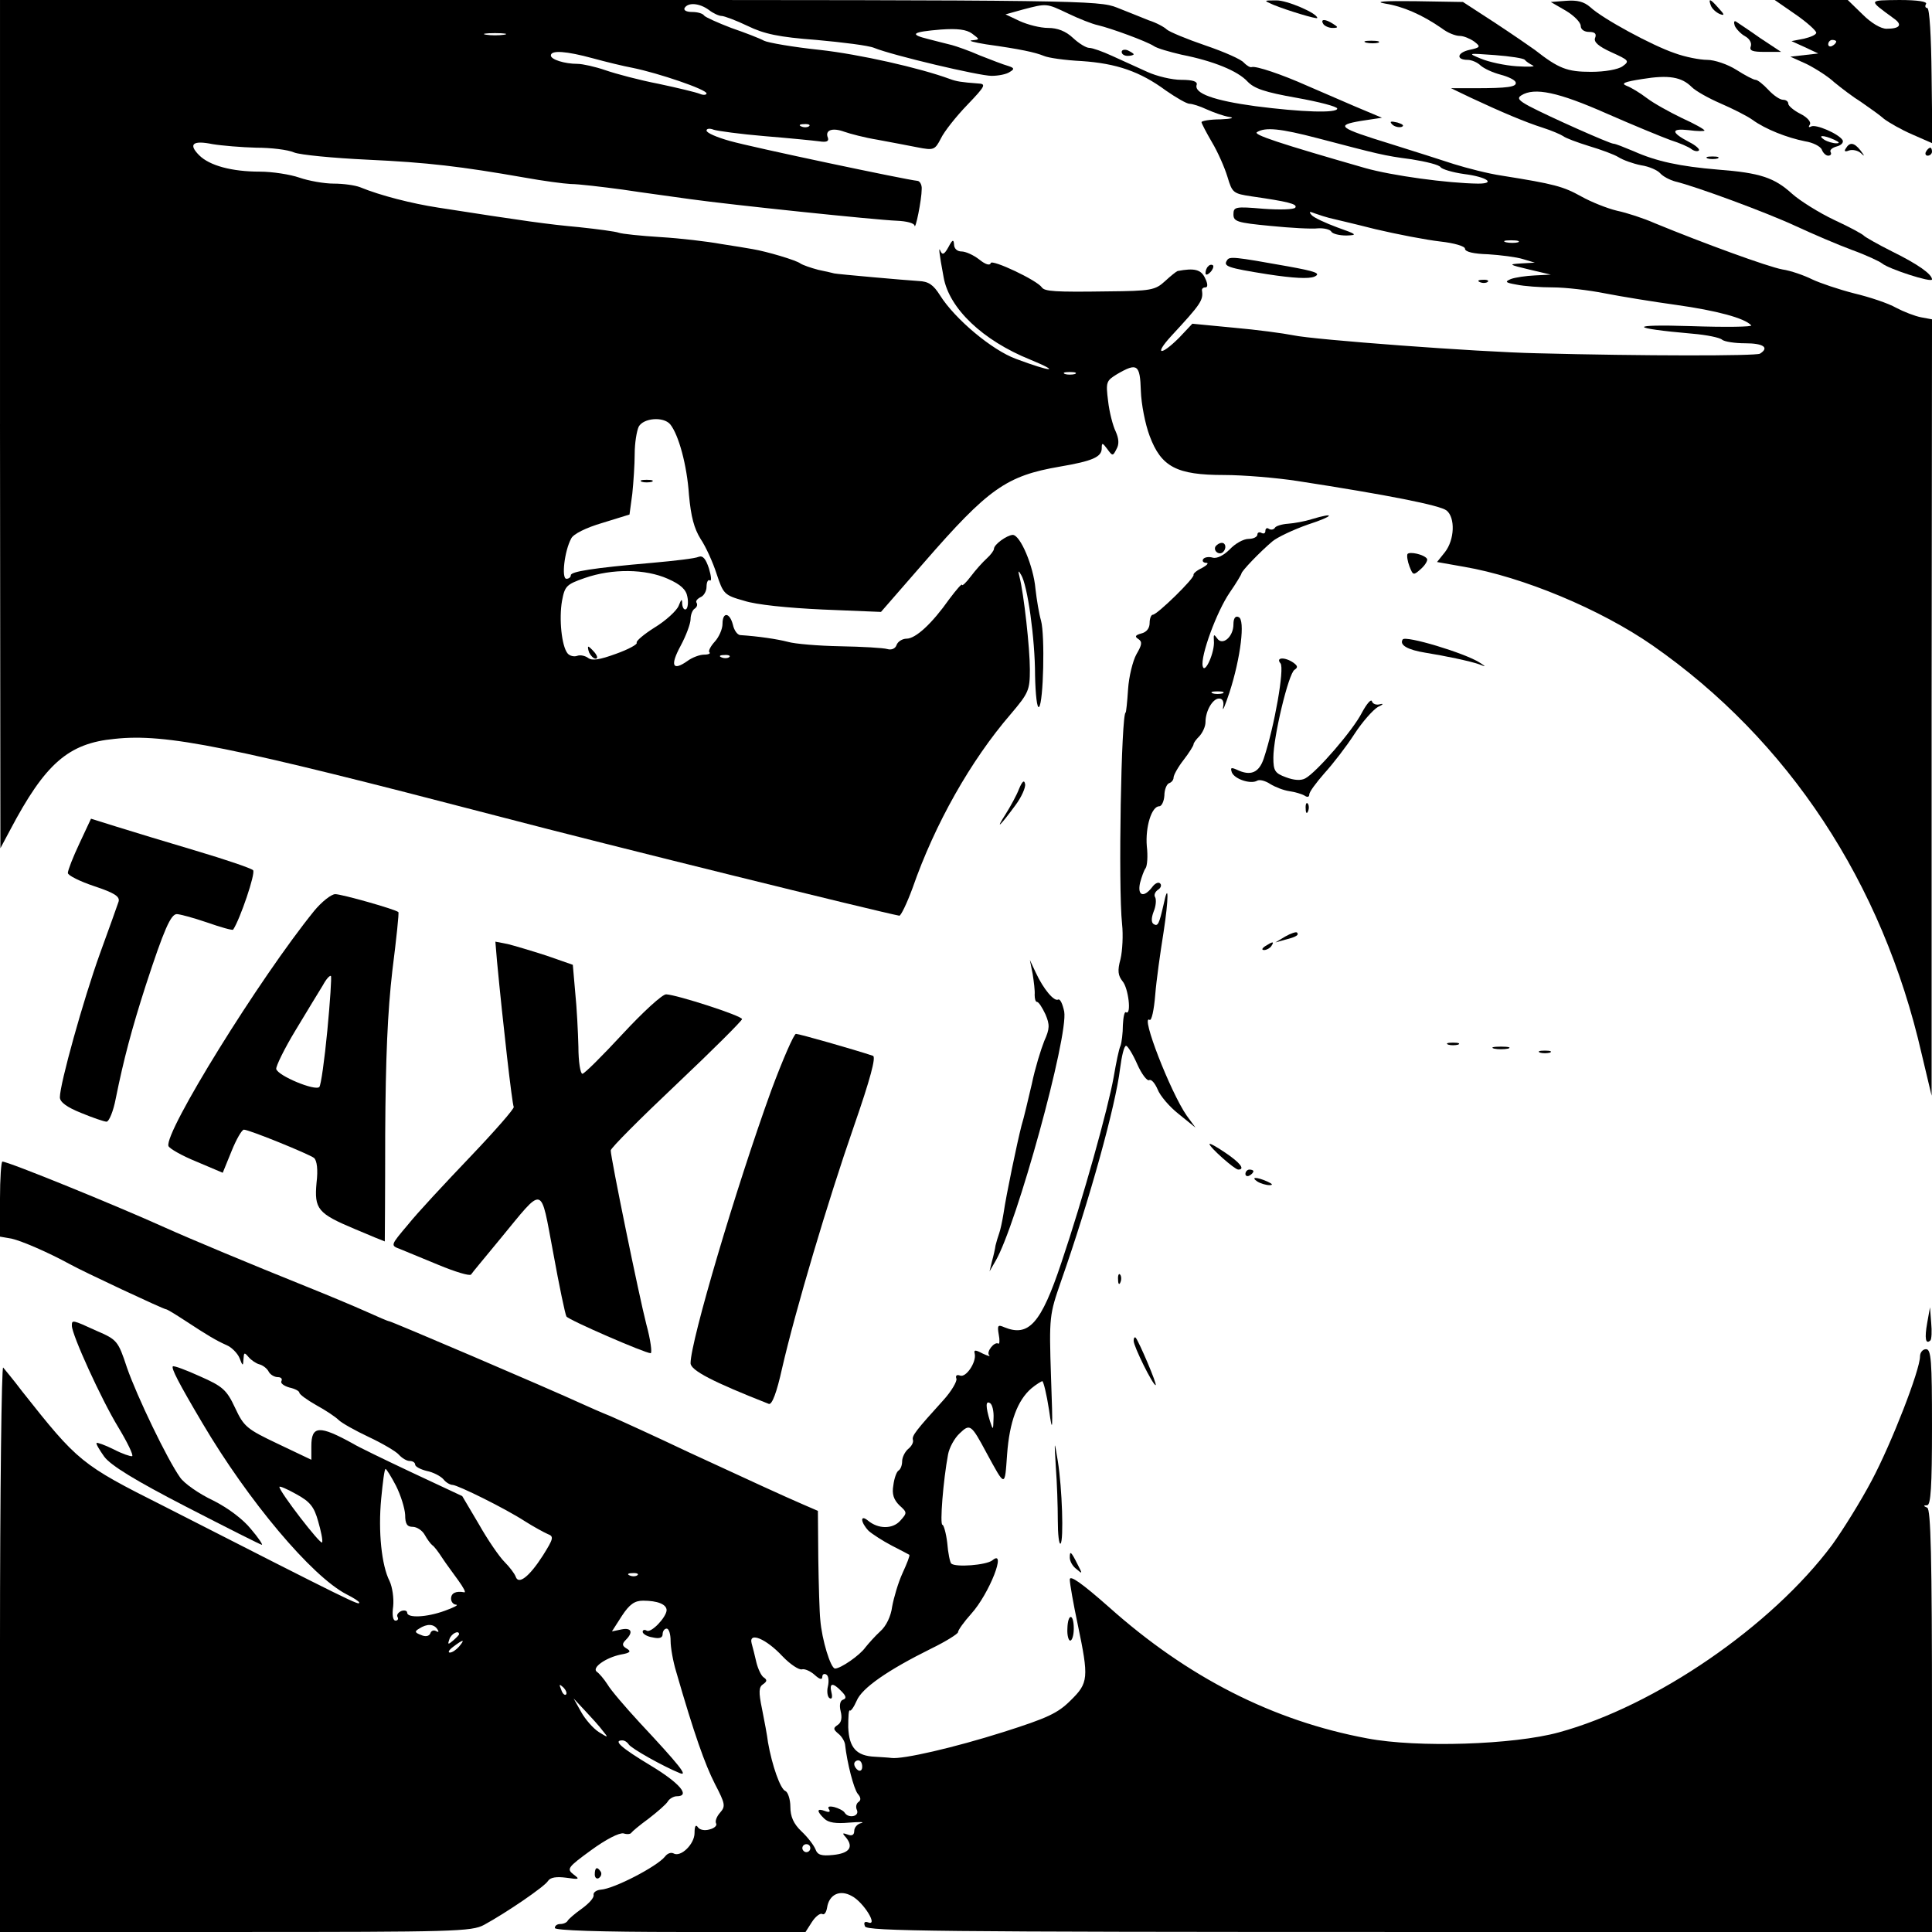 <?xml version="1.0" standalone="no"?>
<!DOCTYPE svg PUBLIC "-//W3C//DTD SVG 20010904//EN"
 "http://www.w3.org/TR/2001/REC-SVG-20010904/DTD/svg10.dtd">
<svg version="1.0" xmlns="http://www.w3.org/2000/svg"
 width="484pt" height="484pt" viewBox="0 0 484 484"
 preserveAspectRatio="xMidYMid meet">
<g transform="translate(0,484) scale(0.1,-0.1)"
fill="#000000" stroke="none">
<path d="M0 3778 l1 -1063 24 45 c88 167 146 218 262 229 129 14 287 -18 958
-193 278 -73 959 -241 1008 -250 4 0 19 31 33 69 56 161 146 320 246 436 45
53 48 60 48 112 0 53 -15 189 -26 232 -4 16 -3 17 4 5 16 -25 35 -160 35 -252
1 -48 5 -84 10 -79 11 11 15 179 5 216 -5 17 -11 53 -14 80 -5 57 -38 135 -57
135 -15 -1 -47 -24 -47 -35 0 -4 -8 -15 -18 -24 -10 -9 -28 -29 -40 -45 -12
-16 -22 -25 -22 -21 0 4 -14 -12 -32 -36 -43 -61 -84 -99 -107 -99 -10 0 -22
-7 -25 -16 -3 -9 -13 -13 -23 -10 -10 3 -63 6 -118 7 -55 1 -114 6 -131 11
-27 7 -74 14 -120 17 -7 1 -15 12 -18 26 -8 31 -26 33 -26 2 0 -13 -9 -33 -19
-44 -11 -12 -17 -24 -14 -27 4 -3 -2 -6 -13 -6 -11 0 -30 -7 -42 -16 -37 -26
-44 -12 -17 38 14 26 25 56 25 67 0 11 5 23 10 26 6 4 8 10 5 15 -3 4 2 10 10
14 8 3 15 15 15 26 0 12 4 19 8 16 5 -3 4 10 -2 30 -8 24 -15 33 -26 29 -8 -4
-60 -10 -116 -15 -150 -13 -204 -22 -204 -31 0 -5 -5 -9 -11 -9 -13 0 -5 70
12 101 5 11 37 27 78 39 l68 21 7 52 c3 29 6 74 6 100 0 27 5 57 10 68 12 22
62 26 79 6 21 -26 42 -102 47 -177 5 -55 13 -84 29 -110 13 -19 31 -59 40 -87
17 -51 19 -54 69 -68 30 -10 110 -18 197 -22 l146 -6 108 124 c161 185 206
217 340 240 82 14 105 24 105 46 0 15 2 14 14 -2 13 -18 14 -18 23 0 7 12 6
26 -2 44 -7 14 -16 49 -19 76 -6 48 -5 51 23 68 50 29 57 24 59 -42 1 -33 11
-84 22 -113 29 -78 68 -98 186 -98 49 0 132 -7 184 -15 227 -35 358 -61 374
-74 22 -18 20 -73 -4 -104 l-20 -25 68 -12 c146 -25 341 -106 472 -197 340
-237 576 -594 674 -1023 l25 -105 0 972 1 973 -27 5 c-16 3 -44 14 -63 24 -19
11 -67 27 -105 36 -39 10 -86 26 -105 35 -20 10 -54 22 -75 25 -37 7 -196 65
-320 116 -27 12 -70 26 -94 31 -25 6 -65 22 -90 36 -45 25 -67 31 -199 52 -34
5 -88 19 -120 29 -31 10 -102 33 -157 50 -133 41 -140 47 -76 58 l53 8 -69 29
c-37 16 -90 39 -118 51 -65 29 -128 50 -139 47 -4 -2 -13 4 -20 11 -6 8 -49
27 -96 43 -47 16 -90 34 -97 40 -6 6 -26 17 -45 23 -18 7 -54 22 -80 32 -45
18 -95 19 -1422 19 l-1376 0 0 -1062z m1776 1037 c10 -8 25 -15 32 -15 6 0 36
-11 65 -25 41 -20 78 -28 172 -35 66 -6 131 -14 145 -20 47 -19 263 -70 294
-70 17 0 38 4 46 10 12 7 11 10 -5 15 -11 3 -42 15 -70 26 -27 12 -59 23 -70
26 -11 3 -37 9 -59 15 -49 12 -42 18 31 24 42 3 64 0 78 -10 20 -15 20 -15 0
-17 -11 -1 5 -5 35 -10 86 -12 123 -20 145 -29 11 -5 54 -11 95 -13 87 -6 146
-26 211 -74 26 -18 52 -33 59 -33 7 0 26 -6 43 -14 18 -8 43 -17 57 -19 14 -2
4 -5 -22 -6 -27 0 -48 -4 -48 -7 0 -3 12 -26 26 -50 15 -25 32 -64 39 -87 12
-40 14 -42 61 -49 90 -13 115 -19 109 -28 -3 -5 -39 -6 -80 -3 -70 6 -75 5
-75 -14 0 -18 9 -21 93 -29 50 -5 104 -8 119 -6 15 1 30 -3 33 -8 3 -6 21 -10
38 -10 29 1 26 3 -22 20 -30 11 -60 25 -65 31 -8 9 -6 10 9 4 11 -4 27 -9 35
-11 8 -2 60 -14 115 -28 55 -13 128 -27 163 -31 36 -4 62 -12 62 -18 0 -8 22
-13 58 -14 31 -2 71 -7 87 -12 l30 -9 -35 -2 c-32 -2 -30 -3 20 -15 l55 -13
-40 -2 c-22 -1 -49 -5 -60 -9 -16 -7 -14 -9 14 -14 19 -4 59 -7 91 -7 32 0 91
-7 131 -15 41 -8 121 -21 179 -29 100 -14 171 -33 187 -51 5 -4 -64 -5 -152
-2 -157 5 -155 -5 5 -19 36 -3 69 -10 74 -15 6 -5 32 -9 58 -9 46 0 61 -11 37
-26 -10 -6 -293 -6 -559 1 -146 3 -560 34 -610 45 -25 5 -92 14 -149 19 l-104
10 -33 -35 c-46 -46 -64 -44 -20 4 75 81 81 90 77 115 0 4 3 7 9 7 6 0 6 9 -1
23 -10 22 -27 26 -69 18 -3 -1 -17 -12 -31 -25 -25 -23 -35 -25 -145 -26 -132
-2 -157 0 -164 10 -12 18 -125 71 -128 61 -2 -7 -13 -4 -29 9 -14 11 -34 20
-44 20 -11 0 -19 7 -19 18 -1 13 -4 12 -14 -7 -10 -18 -15 -21 -20 -10 -5 13
-4 -2 8 -66 14 -78 98 -158 217 -206 80 -33 52 -31 -36 2 -60 22 -153 100
-190 159 -17 27 -29 35 -54 36 -32 2 -202 17 -211 19 -3 1 -21 5 -40 9 -19 5
-39 12 -45 16 -10 8 -84 30 -120 36 -11 2 -47 8 -80 13 -33 6 -100 14 -150 17
-49 3 -97 8 -105 11 -8 3 -53 9 -100 14 -77 7 -135 15 -353 49 -65 10 -144 30
-195 51 -13 5 -42 9 -66 9 -24 0 -63 7 -86 15 -23 8 -68 15 -99 15 -70 0 -126
15 -152 41 -28 28 -16 38 33 28 24 -4 73 -8 110 -9 37 0 79 -5 95 -12 15 -6
98 -14 183 -18 152 -7 235 -17 395 -45 44 -8 96 -15 115 -16 19 0 78 -7 130
-14 52 -8 129 -18 170 -24 100 -14 464 -52 517 -54 24 -1 43 -6 44 -12 2 -14
18 65 18 91 1 11 -5 21 -11 21 -25 2 -414 84 -470 100 -32 9 -58 20 -58 26 0
5 8 6 18 2 9 -3 67 -11 127 -16 61 -5 122 -11 137 -13 19 -3 25 0 22 9 -8 19
11 26 41 15 14 -5 52 -15 83 -20 31 -6 76 -14 100 -19 41 -8 44 -7 59 22 8 17
38 55 66 84 47 49 48 53 26 54 -40 3 -53 5 -69 11 -76 28 -227 62 -326 73 -67
7 -130 18 -140 23 -11 6 -47 20 -82 32 -34 13 -65 27 -68 31 -3 5 -16 9 -30 9
-14 0 -22 4 -19 10 9 15 38 12 61 -5z m900 -9 c27 -13 60 -26 74 -29 34 -8
121 -40 140 -52 8 -6 40 -15 70 -22 81 -16 141 -41 165 -67 17 -18 44 -27 123
-41 56 -10 102 -22 102 -27 0 -12 -89 -9 -205 6 -103 14 -155 32 -147 54 2 8
-10 12 -39 12 -23 0 -61 9 -85 20 -24 11 -64 29 -88 40 -24 11 -49 20 -57 20
-8 0 -26 11 -41 25 -18 17 -39 25 -62 25 -20 0 -51 8 -71 17 l-36 17 43 12
c61 16 59 16 114 -10z m-1413 -53 c-13 -2 -33 -2 -45 0 -13 2 -3 4 22 4 25 0
35 -2 23 -4z m222 -59 c33 -9 78 -20 100 -24 64 -13 185 -54 185 -64 0 -4 -8
-5 -17 -1 -10 4 -56 15 -103 25 -47 9 -107 25 -133 34 -26 9 -58 16 -70 16
-33 0 -67 11 -67 21 0 14 39 11 105 -7z m542 -170 c-3 -3 -12 -4 -19 -1 -8 3
-5 6 6 6 11 1 17 -2 13 -5z m1273 -30 c153 -40 166 -44 236 -53 37 -6 70 -14
73 -20 4 -5 30 -13 59 -17 56 -7 81 -24 35 -24 -77 1 -216 20 -283 39 -216 62
-282 84 -271 90 21 13 59 9 151 -15z m503 -261 c-7 -2 -21 -2 -30 0 -10 3 -4
5 12 5 17 0 24 -2 18 -5z m-1110 -330 c-7 -2 -19 -2 -25 0 -7 3 -2 5 12 5 14
0 19 -2 13 -5z m-1020 -513 c32 -14 46 -27 49 -45 3 -14 1 -28 -3 -31 -5 -3
-9 3 -10 13 0 14 -2 13 -9 -5 -5 -12 -32 -37 -60 -54 -27 -17 -47 -34 -45 -38
3 -4 -21 -17 -52 -28 -41 -15 -60 -18 -70 -10 -7 5 -19 8 -27 5 -8 -3 -19 0
-24 6 -15 18 -22 87 -14 132 7 37 11 41 57 57 69 24 152 23 208 -2z m154 -196
c-3 -3 -12 -4 -19 -1 -8 3 -5 6 6 6 11 1 17 -2 13 -5z"/>
<path d="M3074 4188 c-10 -15 0 -19 101 -35 65 -10 104 -12 118 -6 17 8 4 13
-68 26 -134 24 -145 25 -151 15z"/>
<path d="M3027 4173 c-4 -3 -7 -11 -7 -17 0 -6 5 -5 12 2 6 6 9 14 7 17 -3 3
-9 2 -12 -2z"/>
<path d="M3708 4133 c7 -3 16 -2 19 1 4 3 -2 6 -13 5 -11 0 -14 -3 -6 -6z"/>
<path d="M2810 4710 c0 -6 7 -10 15 -10 8 0 15 2 15 4 0 2 -7 6 -15 10 -8 3
-15 1 -15 -4z"/>
<path d="M1476 3205 c4 -8 11 -15 16 -15 6 0 5 6 -2 15 -7 8 -14 15 -16 15 -2
0 -1 -7 2 -15z"/>
<path d="M3190 4828 c34 -14 110 -37 110 -33 0 12 -77 45 -103 44 -32 0 -32 0
-7 -11z"/>
<path d="M3470 4831 c45 -7 93 -28 142 -62 14 -11 34 -19 45 -19 10 0 26 -7
36 -14 17 -13 16 -15 -12 -21 -31 -7 -34 -25 -4 -25 9 0 24 -6 32 -14 9 -8 31
-18 50 -23 19 -5 36 -13 38 -19 4 -12 -21 -15 -102 -15 l-60 0 50 -24 c77 -36
136 -61 180 -75 22 -7 45 -17 51 -21 6 -5 36 -16 65 -25 30 -9 63 -21 74 -28
11 -7 36 -16 56 -20 21 -3 42 -13 48 -20 7 -8 24 -17 39 -21 50 -12 227 -77
302 -112 41 -19 104 -46 139 -59 36 -13 70 -29 76 -34 17 -14 125 -49 125 -40
0 13 -35 38 -100 70 -36 18 -67 36 -70 39 -3 4 -36 22 -75 40 -38 18 -86 48
-106 66 -44 40 -80 52 -184 60 -97 8 -156 21 -212 46 -24 10 -46 19 -51 19 -9
0 -162 68 -211 94 -26 14 -31 20 -20 27 33 21 93 8 213 -45 66 -29 139 -59
161 -67 22 -7 46 -17 53 -23 7 -5 15 -6 18 -3 3 3 -8 13 -24 21 -46 24 -47 35
-2 30 22 -3 40 -3 40 -1 0 3 -25 17 -56 31 -31 15 -71 37 -88 50 -17 13 -40
27 -51 31 -15 6 -6 10 39 17 67 11 99 5 124 -20 10 -10 42 -28 72 -41 30 -13
66 -31 80 -41 33 -24 87 -45 132 -54 20 -3 39 -13 42 -21 3 -8 10 -15 16 -15
6 0 9 4 6 9 -3 5 4 11 15 14 12 3 18 10 15 16 -10 16 -68 41 -79 34 -6 -3 -7
-1 -3 5 4 6 -6 18 -24 27 -16 8 -30 20 -30 25 0 6 -6 10 -13 10 -8 0 -24 11
-37 25 -13 14 -27 25 -32 25 -5 0 -26 11 -48 25 -22 14 -55 25 -73 25 -18 0
-55 7 -82 17 -56 19 -180 86 -211 115 -16 14 -33 18 -60 16 l-39 -3 38 -22
c20 -12 37 -29 37 -38 0 -9 9 -15 21 -15 15 0 19 -5 15 -15 -4 -10 8 -21 41
-36 44 -20 46 -22 28 -35 -11 -8 -44 -14 -79 -14 -60 0 -81 8 -141 55 -11 8
-56 39 -100 68 l-80 52 -120 2 c-78 1 -104 -1 -75 -6z m350 -141 c3 -4 12 -10
20 -14 8 -3 -10 -4 -40 -2 -31 2 -71 11 -90 19 -34 14 -34 14 35 9 39 -3 72
-8 75 -12z m775 -200 c13 -6 15 -9 5 -9 -8 0 -22 4 -30 9 -18 12 -2 12 25 0z"/>
<path d="M4286 4826 c3 -8 13 -17 22 -21 13 -5 13 -2 -3 15 -21 24 -26 25 -19
6z"/>
<path d="M4498 4804 c29 -20 52 -41 52 -46 0 -5 -14 -11 -31 -15 l-31 -6 33
-15 34 -16 -35 -4 -35 -4 40 -18 c22 -11 54 -31 70 -46 17 -14 47 -37 68 -50
20 -14 46 -32 57 -42 12 -9 43 -27 71 -39 l50 -22 -2 169 c-1 98 -5 170 -11
170 -5 0 -6 5 -3 10 4 6 -21 10 -67 10 -79 -1 -78 1 -14 -46 23 -16 16 -26
-18 -26 -14 0 -38 14 -60 36 l-37 36 -91 0 -92 0 52 -36z m102 -68 c0 -3 -4
-8 -10 -11 -5 -3 -10 -1 -10 4 0 6 5 11 10 11 6 0 10 -2 10 -4z"/>
<path d="M3315 4780 c3 -5 14 -10 23 -10 15 0 15 2 2 10 -20 13 -33 13 -25 0z"/>
<path d="M4346 4775 c4 -8 15 -20 26 -26 11 -6 17 -17 14 -25 -4 -11 4 -14 35
-14 l41 0 -53 35 c-28 20 -56 38 -60 41 -5 3 -6 -2 -3 -11z"/>
<path d="M3423 4733 c9 -2 23 -2 30 0 6 3 -1 5 -18 5 -16 0 -22 -2 -12 -5z"/>
<path d="M3488 4528 c5 -5 16 -8 23 -6 8 3 3 7 -10 11 -17 4 -21 3 -13 -5z"/>
<path d="M4624 4468 c-5 -7 -2 -9 8 -5 9 3 22 0 29 -6 11 -10 11 -9 0 6 -16
20 -27 22 -37 5z"/>
<path d="M4825 4460 c-3 -5 -1 -10 4 -10 6 0 11 5 11 10 0 6 -2 10 -4 10 -3 0
-8 -4 -11 -10z"/>
<path d="M4278 4443 c6 -2 18 -2 25 0 6 3 1 5 -13 5 -14 0 -19 -2 -12 -5z"/>
<path d="M1608 3633 c6 -2 18 -2 25 0 6 3 1 5 -13 5 -14 0 -19 -2 -12 -5z"/>
<path d="M3285 3539 c-16 -5 -43 -10 -58 -11 -16 -1 -31 -6 -33 -10 -3 -5 -10
-6 -15 -3 -5 4 -9 1 -9 -5 0 -6 -4 -8 -10 -5 -5 3 -10 1 -10 -4 0 -6 -10 -11
-22 -11 -13 0 -34 -12 -47 -26 -15 -15 -32 -24 -43 -21 -10 3 -21 1 -24 -4 -3
-5 1 -9 8 -9 7 0 2 -6 -11 -13 -13 -6 -22 -14 -21 -17 4 -7 -91 -100 -102
-100 -4 0 -8 -9 -8 -21 0 -13 -8 -23 -21 -26 -15 -4 -17 -8 -7 -14 10 -7 9
-14 -5 -38 -9 -16 -19 -56 -21 -88 -2 -32 -5 -58 -6 -58 -11 0 -19 -437 -9
-530 3 -27 1 -67 -4 -88 -8 -29 -6 -41 5 -55 15 -17 23 -86 9 -78 -4 3 -7 -12
-8 -32 0 -20 -3 -44 -6 -52 -4 -8 -11 -43 -17 -78 -14 -79 -77 -305 -131 -465
-51 -153 -82 -187 -143 -162 -16 7 -18 5 -14 -18 3 -15 2 -25 -1 -23 -10 6
-31 -21 -23 -29 4 -4 -3 -2 -16 4 -19 10 -23 10 -20 -1 4 -21 -22 -60 -37 -54
-8 3 -12 0 -9 -8 2 -6 -12 -31 -33 -54 -68 -75 -79 -89 -76 -99 2 -6 -3 -16
-12 -23 -8 -7 -15 -21 -15 -31 0 -10 -4 -20 -9 -23 -5 -3 -11 -20 -13 -37 -4
-22 1 -36 15 -50 20 -18 20 -19 2 -39 -19 -21 -55 -21 -81 1 -20 16 -18 -5 2
-26 9 -8 35 -25 58 -37 22 -11 42 -22 44 -23 2 -2 -6 -22 -17 -46 -11 -24 -22
-62 -26 -84 -3 -24 -15 -49 -30 -62 -13 -12 -29 -30 -37 -40 -14 -20 -62 -53
-76 -53 -11 0 -33 72 -37 122 -2 18 -4 87 -5 153 l-1 120 -37 16 c-53 23 -116
52 -287 131 -82 39 -170 79 -195 90 -25 10 -54 23 -65 28 -105 48 -485 210
-490 210 -3 0 -28 11 -57 24 -29 13 -98 42 -153 64 -137 55 -290 119 -350 146
-124 56 -394 166 -409 166 -3 0 -6 -42 -6 -94 l0 -94 29 -5 c26 -6 91 -34 146
-64 32 -18 235 -113 241 -113 3 0 24 -13 47 -28 58 -38 78 -50 105 -62 12 -5
27 -20 32 -32 8 -21 9 -21 10 -3 1 17 2 18 13 5 7 -8 19 -16 27 -18 8 -2 19
-10 23 -18 4 -8 15 -14 23 -14 8 0 12 -4 9 -10 -3 -5 6 -12 20 -16 14 -3 25
-9 25 -13 0 -4 19 -18 42 -31 24 -13 49 -30 56 -37 8 -8 42 -27 76 -43 34 -16
68 -36 75 -44 8 -9 20 -16 27 -16 8 0 14 -4 14 -9 0 -5 13 -12 29 -16 16 -3
35 -13 42 -21 6 -8 17 -14 23 -14 14 -1 130 -58 181 -91 22 -14 48 -28 57 -32
16 -6 15 -11 -12 -54 -34 -53 -61 -74 -68 -53 -3 8 -15 24 -28 37 -13 13 -42
55 -64 94 l-42 71 -126 59 c-70 33 -136 65 -147 72 -85 47 -105 46 -105 -6 l0
-34 -84 40 c-78 37 -85 43 -107 90 -21 45 -31 54 -88 79 -35 16 -65 27 -68 25
-4 -5 13 -39 74 -142 115 -195 274 -384 361 -429 18 -9 32 -18 32 -21 0 -7
-10 -3 -490 242 -207 104 -215 111 -355 288 -21 28 -43 54 -47 59 -4 6 -8
-310 -8 -702 l0 -712 590 0 c547 0 592 1 623 18 55 30 152 96 160 110 6 9 21
11 45 8 34 -5 35 -4 19 8 -18 14 -15 18 44 61 37 27 70 44 81 42 9 -3 18 -2
20 2 2 3 21 19 43 35 22 17 44 36 48 43 4 7 15 13 22 13 36 0 8 33 -65 77 -73
44 -95 63 -71 63 6 0 13 -5 16 -10 6 -10 86 -55 128 -72 22 -9 -1 20 -101 127
-35 38 -72 81 -80 95 -9 14 -21 28 -27 32 -13 10 22 35 60 43 24 4 27 8 15 15
-12 7 -12 12 -2 22 19 19 14 31 -11 26 l-24 -5 25 39 c19 29 32 38 53 38 36 0
59 -9 59 -24 -1 -18 -39 -58 -50 -51 -5 3 -10 2 -10 -3 0 -5 11 -12 25 -14 17
-4 25 -1 25 8 0 8 5 14 10 14 6 0 10 -14 10 -31 0 -16 6 -51 14 -77 45 -156
72 -232 97 -281 26 -50 27 -56 13 -72 -9 -10 -13 -22 -10 -27 3 -5 -4 -12 -16
-15 -13 -4 -26 -1 -30 6 -5 7 -8 2 -8 -15 0 -28 -35 -62 -53 -51 -6 3 -15 0
-21 -8 -20 -25 -128 -81 -161 -83 -11 -1 -19 -7 -18 -13 2 -7 -12 -22 -30 -35
-17 -12 -33 -26 -35 -30 -2 -4 -10 -8 -18 -8 -8 0 -14 -4 -14 -10 0 -6 111
-10 314 -10 l314 0 16 25 c9 14 21 23 26 20 5 -3 10 4 12 16 5 33 32 46 62 29
29 -15 67 -76 41 -66 -9 3 -12 0 -8 -10 4 -12 183 -14 1339 -14 l1334 0 0 529
c0 414 -3 530 -12 534 -10 4 -10 6 0 6 9 1 12 47 12 196 0 167 -2 195 -15 195
-8 0 -15 -8 -15 -18 0 -34 -71 -217 -121 -311 -28 -53 -73 -125 -99 -161 -152
-204 -443 -404 -685 -470 -113 -31 -354 -39 -480 -15 -236 44 -450 153 -647
329 -68 60 -98 81 -98 69 0 -10 9 -61 20 -113 28 -134 27 -146 -18 -190 -32
-32 -58 -44 -168 -79 -123 -39 -253 -69 -281 -65 -7 1 -26 2 -41 3 -46 2 -65
22 -67 74 0 26 1 44 4 42 2 -3 10 8 17 24 13 32 78 77 187 131 37 18 67 37 67
41 0 5 15 26 33 46 46 51 90 165 53 134 -15 -12 -92 -18 -103 -8 -3 3 -8 26
-10 52 -3 25 -9 45 -12 45 -7 0 2 112 14 176 3 17 16 41 29 53 26 25 29 23 67
-48 48 -88 46 -88 52 -4 6 81 26 135 61 165 12 10 24 17 27 18 3 0 11 -33 17
-72 9 -64 10 -53 5 82 -5 152 -4 156 25 240 72 205 137 441 148 533 4 31 10
57 15 57 4 0 17 -21 28 -46 11 -25 25 -43 30 -40 5 3 14 -7 21 -23 6 -16 30
-44 53 -62 l42 -34 -22 30 c-41 59 -117 255 -93 240 5 -3 11 25 14 62 3 38 13
108 21 158 13 84 13 131 0 69 -11 -48 -14 -56 -25 -49 -6 4 -6 15 0 31 6 14 7
30 4 36 -4 6 0 14 7 19 7 4 10 12 5 16 -4 4 -13 0 -20 -10 -21 -27 -37 -21
-30 11 4 15 10 32 14 37 4 6 6 30 3 55 -4 48 12 100 31 100 6 0 12 12 13 27 0
15 6 29 12 31 6 2 11 8 11 14 0 6 11 26 25 44 14 18 25 36 25 39 0 4 7 13 15
21 8 9 15 24 15 35 0 28 18 59 34 59 9 0 13 -8 10 -22 -2 -13 5 4 16 37 28 86
40 183 23 189 -8 4 -13 -3 -13 -18 0 -32 -28 -55 -41 -35 -8 11 -9 10 -8 -6 3
-28 -23 -86 -28 -64 -6 25 35 137 68 185 16 23 29 45 29 47 0 6 47 55 78 81
12 10 52 29 89 42 65 21 71 32 8 13z m-222 -436 c-7 -2 -19 -2 -25 0 -7 3 -2
5 12 5 14 0 19 -2 13 -5z m-574 -1816 c-1 -31 -1 -31 -9 -7 -11 36 -11 52 0
45 6 -3 10 -21 9 -38z m-1497 -169 c12 -24 22 -56 23 -73 0 -23 5 -30 19 -30
10 0 24 -9 30 -20 6 -11 15 -23 19 -26 5 -3 16 -18 25 -32 9 -14 28 -39 40
-56 13 -18 20 -31 15 -30 -21 4 -33 -2 -33 -16 0 -8 6 -15 13 -15 6 -1 -6 -7
-28 -15 -46 -17 -95 -19 -95 -5 0 5 -7 7 -15 4 -8 -4 -12 -10 -9 -15 3 -5 0
-9 -5 -9 -7 0 -9 15 -6 36 2 20 -2 48 -9 63 -20 39 -29 124 -21 207 4 41 8 74
11 74 2 0 14 -19 26 -42z m-195 -89 c7 -24 12 -48 10 -53 -3 -8 -107 127 -107
139 0 3 19 -5 42 -18 35 -19 45 -32 55 -68z m800 -135 c-3 -3 -12 -4 -19 -1
-8 3 -5 6 6 6 11 1 17 -2 13 -5z m-501 -136 c4 -6 3 -8 -4 -4 -5 3 -12 1 -14
-6 -3 -7 -12 -9 -23 -4 -16 6 -17 9 -5 16 20 13 37 12 46 -2z m54 -12 c0 -2
-7 -9 -15 -16 -13 -11 -14 -10 -9 4 5 14 24 23 24 12z m810 -55 c20 -21 42
-35 49 -33 6 2 21 -4 32 -14 12 -11 19 -13 19 -5 0 7 5 9 10 6 6 -3 7 -17 4
-30 -3 -12 -1 -26 4 -29 6 -4 8 2 5 14 -6 24 3 26 25 3 12 -12 13 -18 4 -21
-7 -2 -10 -13 -6 -29 4 -16 2 -28 -7 -34 -12 -8 -12 -11 1 -22 8 -6 16 -19 17
-27 5 -46 22 -112 32 -124 8 -9 8 -16 2 -20 -6 -4 -8 -13 -4 -21 6 -16 -22
-21 -31 -6 -3 5 -15 11 -26 14 -13 3 -18 1 -13 -6 4 -6 0 -8 -10 -4 -21 8 -22
0 -2 -19 10 -10 29 -13 62 -10 26 2 40 2 31 -1 -10 -2 -18 -11 -18 -20 0 -10
-6 -13 -16 -9 -14 5 -15 4 -4 -8 19 -24 7 -39 -33 -43 -29 -3 -39 0 -44 14 -4
10 -19 30 -35 45 -20 19 -28 37 -28 62 0 18 -6 36 -12 39 -13 4 -34 65 -44
122 -2 17 -9 54 -15 84 -9 43 -8 55 3 62 10 7 10 11 1 17 -6 4 -14 21 -18 37
-4 17 -9 38 -12 48 -8 30 36 12 77 -32z m-810 24 c-7 -8 -17 -15 -23 -15 -6 0
-2 7 9 15 25 19 30 19 14 0z m268 -120 c-3 -3 -9 2 -12 12 -6 14 -5 15 5 6 7
-7 10 -15 7 -18z m92 -91 c15 -18 14 -18 -10 -3 -14 9 -34 32 -44 50 l-19 34
29 -31 c16 -17 36 -39 44 -50z m650 -90 c0 -8 -4 -12 -10 -9 -5 3 -10 10 -10
16 0 5 5 9 10 9 6 0 10 -7 10 -16z m-130 -204 c0 -5 -4 -10 -10 -10 -5 0 -10
5 -10 10 0 6 5 10 10 10 6 0 10 -4 10 -10z"/>
<path d="M3045 3471 c-6 -11 9 -23 19 -14 9 9 7 23 -3 23 -6 0 -12 -4 -16 -9z"/>
<path d="M3526 3452 c-2 -4 0 -18 5 -31 9 -23 10 -23 29 -6 11 10 17 21 15 25
-7 11 -44 19 -49 12z"/>
<path d="M3514 3238 c-9 -14 13 -26 56 -33 50 -8 112 -21 135 -29 18 -7 19 -7
2 4 -37 24 -187 69 -193 58z"/>
<path d="M3208 3178 c10 -13 -15 -157 -42 -238 -12 -36 -33 -45 -68 -28 -14 6
-16 5 -12 -7 7 -17 47 -30 63 -21 6 4 21 0 33 -8 13 -8 34 -16 48 -18 14 -2
31 -7 38 -11 7 -5 12 -4 12 3 0 6 17 29 38 53 21 23 55 67 75 98 20 31 47 61
59 68 13 6 15 9 6 7 -9 -3 -19 0 -21 7 -2 7 -13 -6 -25 -28 -22 -44 -114 -150
-142 -165 -11 -6 -28 -5 -49 3 -27 10 -31 16 -31 49 0 52 38 211 53 220 9 6 8
10 -3 18 -22 15 -45 13 -32 -2z"/>
<path d="M2553 2864 c-6 -16 -22 -45 -34 -64 -27 -42 -14 -30 25 23 15 20 26
45 24 53 -2 11 -7 7 -15 -12z"/>
<path d="M3271 2814 c0 -11 3 -14 6 -6 3 7 2 16 -1 19 -3 4 -6 -2 -5 -13z"/>
<path d="M199 2727 c-16 -34 -29 -67 -29 -74 0 -6 30 -21 66 -33 51 -17 65
-26 61 -39 -3 -9 -24 -68 -47 -131 -41 -114 -100 -325 -100 -359 0 -12 18 -25
53 -39 29 -12 58 -22 64 -22 6 0 17 26 23 58 20 99 40 174 75 283 46 141 63
179 78 179 7 0 41 -9 76 -21 34 -12 63 -20 65 -18 17 25 57 142 50 149 -5 5
-70 27 -144 49 -74 22 -163 49 -198 60 l-64 20 -29 -62z"/>
<path d="M787 2558 c-137 -169 -376 -555 -365 -589 2 -6 33 -24 70 -39 l66
-28 22 54 c12 30 26 54 31 54 13 0 163 -61 176 -71 7 -7 10 -29 6 -62 -6 -66
3 -77 96 -116 40 -17 74 -31 75 -31 0 0 1 120 1 268 1 192 6 307 18 411 10 79
17 145 15 146 -7 7 -142 45 -158 45 -10 0 -34 -19 -53 -42z m33 -300 c-7 -73
-16 -137 -20 -141 -10 -11 -104 28 -108 45 -1 7 21 52 49 98 28 47 59 97 68
112 8 15 17 25 20 23 2 -2 -2 -64 -9 -137z"/>
<path d="M3220 2494 l-25 -15 25 7 c28 7 35 12 29 18 -2 2 -15 -2 -29 -10z"/>
<path d="M1245 2433 c15 -158 38 -359 42 -366 2 -4 -47 -60 -109 -125 -62 -65
-133 -141 -156 -170 -44 -52 -44 -52 -20 -61 12 -5 56 -23 97 -40 41 -17 77
-28 81 -24 3 5 36 44 72 88 113 137 101 140 134 -34 15 -83 30 -154 33 -159 6
-9 197 -92 211 -92 4 0 0 33 -11 73 -18 70 -89 416 -89 435 0 6 74 80 165 166
91 86 164 159 164 163 -2 9 -164 61 -190 62 -9 1 -58 -44 -109 -99 -51 -55
-96 -100 -101 -100 -5 0 -10 30 -10 68 -1 37 -4 98 -8 136 l-6 69 -66 23 c-37
12 -81 25 -97 29 l-31 6 4 -48z"/>
<path d="M3170 2470 c-9 -6 -10 -10 -3 -10 6 0 15 5 18 10 8 12 4 12 -15 0z"/>
<path d="M2587 2400 c3 -19 6 -43 5 -52 0 -10 2 -18 6 -18 4 0 13 -14 21 -31
11 -26 11 -36 -3 -67 -8 -20 -23 -68 -31 -107 -9 -38 -20 -86 -26 -105 -11
-43 -38 -172 -45 -220 -3 -19 -8 -42 -11 -50 -3 -8 -7 -22 -9 -30 -1 -8 -5
-26 -9 -40 l-6 -25 15 26 c53 91 183 564 172 625 -4 19 -10 32 -15 30 -10 -6
-37 26 -56 67 l-15 32 7 -35z"/>
<path d="M1932 2108 c-88 -243 -202 -628 -202 -683 0 -18 56 -47 196 -102 8
-3 20 29 33 88 34 148 115 420 180 607 41 118 56 174 48 177 -48 16 -185 55
-193 55 -5 0 -33 -64 -62 -142z"/>
<path d="M3628 2223 c6 -2 18 -2 25 0 6 3 1 5 -13 5 -14 0 -19 -2 -12 -5z"/>
<path d="M3743 2213 c9 -2 25 -2 35 0 9 3 1 5 -18 5 -19 0 -27 -2 -17 -5z"/>
<path d="M3858 2203 c6 -2 18 -2 25 0 6 3 1 5 -13 5 -14 0 -19 -2 -12 -5z"/>
<path d="M3030 1974 c0 -8 63 -64 72 -64 18 0 5 17 -32 42 -22 15 -40 25 -40
22z"/>
<path d="M3120 1899 c0 -5 5 -7 10 -4 6 3 10 8 10 11 0 2 -4 4 -10 4 -5 0 -10
-5 -10 -11z"/>
<path d="M3150 1880 c8 -5 22 -9 30 -9 10 0 8 3 -5 9 -27 12 -43 12 -25 0z"/>
<path d="M2801 1634 c0 -11 3 -14 6 -6 3 7 2 16 -1 19 -3 4 -6 -2 -5 -13z"/>
<path d="M4828 1526 c-7 -39 -4 -55 8 -44 3 3 4 23 2 44 l-3 39 -7 -39z"/>
<path d="M180 1519 c0 -23 74 -185 116 -254 23 -38 39 -71 35 -73 -4 -1 -25 6
-46 17 -22 11 -42 18 -43 16 -2 -2 7 -17 19 -34 16 -22 78 -60 206 -126 101
-52 186 -95 189 -95 3 0 -9 18 -27 39 -19 24 -57 53 -95 72 -36 17 -73 43 -83
58 -32 45 -108 203 -133 275 -22 67 -25 70 -76 92 -61 28 -62 28 -62 13z"/>
<path d="M2840 1481 c0 -14 48 -111 55 -111 5 0 -42 110 -50 119 -3 2 -5 -1
-5 -8z"/>
<path d="M2645 1165 c3 -38 5 -99 5 -134 0 -35 3 -61 7 -58 8 9 4 138 -7 207
-9 54 -9 54 -5 -15z"/>
<path d="M2680 938 c0 -9 7 -22 17 -29 15 -13 15 -12 3 11 -17 34 -20 36 -20
18z"/>
<path d="M2674 760 c-1 -17 3 -30 7 -30 5 0 9 14 9 30 0 39 -15 39 -16 0z"/>
<path d="M1490 144 c0 -8 5 -12 10 -9 6 4 8 11 5 16 -9 14 -15 11 -15 -7z"/>
</g>
</svg>
